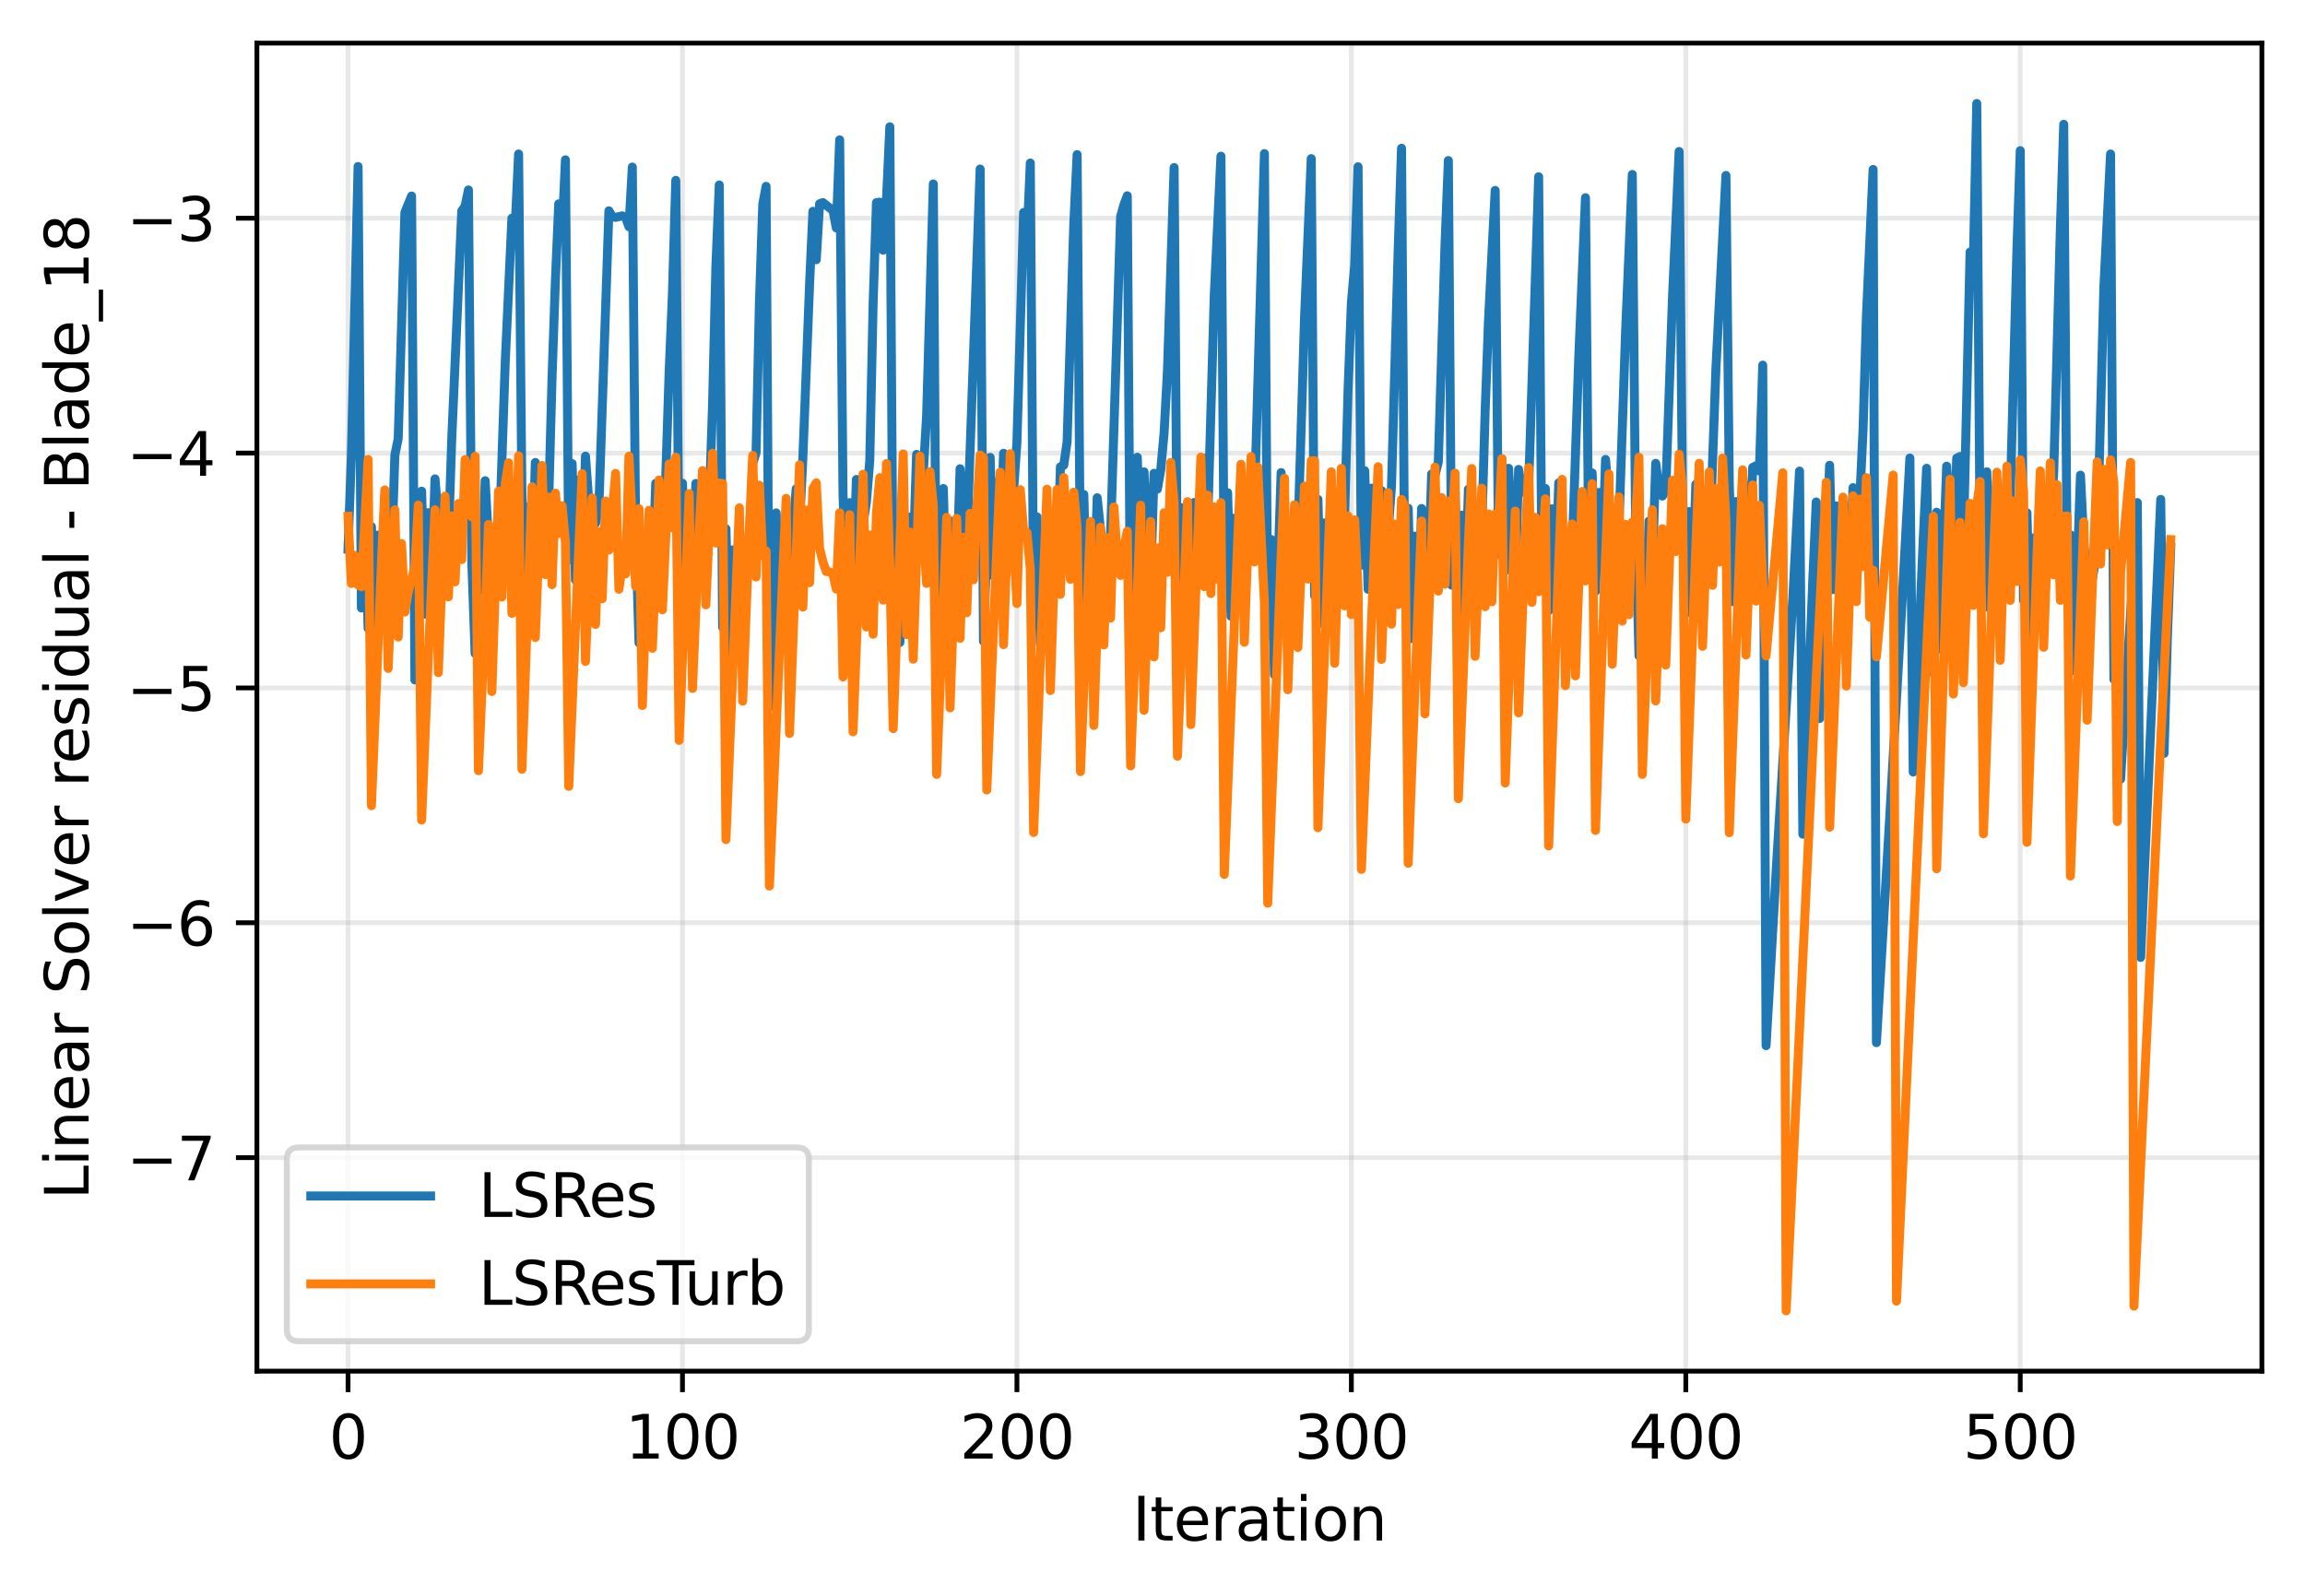 <?xml version="1.0" encoding="utf-8" standalone="no"?>
<!DOCTYPE svg PUBLIC "-//W3C//DTD SVG 1.1//EN"
  "http://www.w3.org/Graphics/SVG/1.1/DTD/svg11.dtd">
<svg xmlns:xlink="http://www.w3.org/1999/xlink" width="384.898pt" height="266.516pt" viewBox="0 0 384.898 266.516" xmlns="http://www.w3.org/2000/svg" version="1.1">
 <defs>
  <style type="text/css">*{stroke-linejoin: round; stroke-linecap: butt}</style>
 </defs>
 <g id="figure_1">
  <g id="patch_1">
   <path d="M 0 266.516 
L 384.898 266.516 
L 384.898 0 
L 0 0 
z
" style="fill: #ffffff"/>
  </g>
  <g id="axes_1">
   <g id="patch_2">
    <path d="M 42.898 228.96 
L 377.698 228.96 
L 377.698 7.2 
L 42.898 7.2 
z
" style="fill: #ffffff"/>
   </g>
   <g id="matplotlib.axis_1">
    <g id="xtick_1">
     <g id="line2d_1">
      <path d="M 58.117 228.96 
L 58.117 7.2 
" clip-path="url(#p372d2dbb9a)" style="fill: none; stroke: #b0b0b0; stroke-opacity: 0.3; stroke-width: 0.8; stroke-linecap: square"/>
     </g>
     <g id="line2d_2">
      <defs>
       <path id="maa5e7fcd6c" d="M 0 0 
L 0 3.5 
" style="stroke: #000000; stroke-width: 0.8"/>
      </defs>
      <g>
       <use xlink:href="#maa5e7fcd6c" x="58.117" y="228.96" style="stroke: #000000; stroke-width: 0.8"/>
      </g>
     </g>
     <g id="text_1">
      <!-- 0 -->
      <g transform="translate(54.935 243.558) scale(0.1 -0.1)">
       <defs>
        <path id="DejaVuSans-30" d="M 2034 4250 
Q 1547 4250 1301 3770 
Q 1056 3291 1056 2328 
Q 1056 1369 1301 889 
Q 1547 409 2034 409 
Q 2525 409 2770 889 
Q 3016 1369 3016 2328 
Q 3016 3291 2770 3770 
Q 2525 4250 2034 4250 
z
M 2034 4750 
Q 2819 4750 3233 4129 
Q 3647 3509 3647 2328 
Q 3647 1150 3233 529 
Q 2819 -91 2034 -91 
Q 1250 -91 836 529 
Q 422 1150 422 2328 
Q 422 3509 836 4129 
Q 1250 4750 2034 4750 
z
" transform="scale(0.016)"/>
       </defs>
       <use xlink:href="#DejaVuSans-30"/>
      </g>
     </g>
    </g>
    <g id="xtick_2">
     <g id="line2d_3">
      <path d="M 113.963 228.96 
L 113.963 7.2 
" clip-path="url(#p372d2dbb9a)" style="fill: none; stroke: #b0b0b0; stroke-opacity: 0.3; stroke-width: 0.8; stroke-linecap: square"/>
     </g>
     <g id="line2d_4">
      <g>
       <use xlink:href="#maa5e7fcd6c" x="113.963" y="228.96" style="stroke: #000000; stroke-width: 0.8"/>
      </g>
     </g>
     <g id="text_2">
      <!-- 100 -->
      <g transform="translate(104.419 243.558) scale(0.1 -0.1)">
       <defs>
        <path id="DejaVuSans-31" d="M 794 531 
L 1825 531 
L 1825 4091 
L 703 3866 
L 703 4441 
L 1819 4666 
L 2450 4666 
L 2450 531 
L 3481 531 
L 3481 0 
L 794 0 
L 794 531 
z
" transform="scale(0.016)"/>
       </defs>
       <use xlink:href="#DejaVuSans-31"/>
       <use xlink:href="#DejaVuSans-30" transform="translate(63.623 0)"/>
       <use xlink:href="#DejaVuSans-30" transform="translate(127.246 0)"/>
      </g>
     </g>
    </g>
    <g id="xtick_3">
     <g id="line2d_5">
      <path d="M 169.81 228.96 
L 169.81 7.2 
" clip-path="url(#p372d2dbb9a)" style="fill: none; stroke: #b0b0b0; stroke-opacity: 0.3; stroke-width: 0.8; stroke-linecap: square"/>
     </g>
     <g id="line2d_6">
      <g>
       <use xlink:href="#maa5e7fcd6c" x="169.81" y="228.96" style="stroke: #000000; stroke-width: 0.8"/>
      </g>
     </g>
     <g id="text_3">
      <!-- 200 -->
      <g transform="translate(160.266 243.558) scale(0.1 -0.1)">
       <defs>
        <path id="DejaVuSans-32" d="M 1228 531 
L 3431 531 
L 3431 0 
L 469 0 
L 469 531 
Q 828 903 1448 1529 
Q 2069 2156 2228 2338 
Q 2531 2678 2651 2914 
Q 2772 3150 2772 3378 
Q 2772 3750 2511 3984 
Q 2250 4219 1831 4219 
Q 1534 4219 1204 4116 
Q 875 4013 500 3803 
L 500 4441 
Q 881 4594 1212 4672 
Q 1544 4750 1819 4750 
Q 2544 4750 2975 4387 
Q 3406 4025 3406 3419 
Q 3406 3131 3298 2873 
Q 3191 2616 2906 2266 
Q 2828 2175 2409 1742 
Q 1991 1309 1228 531 
z
" transform="scale(0.016)"/>
       </defs>
       <use xlink:href="#DejaVuSans-32"/>
       <use xlink:href="#DejaVuSans-30" transform="translate(63.623 0)"/>
       <use xlink:href="#DejaVuSans-30" transform="translate(127.246 0)"/>
      </g>
     </g>
    </g>
    <g id="xtick_4">
     <g id="line2d_7">
      <path d="M 225.656 228.96 
L 225.656 7.2 
" clip-path="url(#p372d2dbb9a)" style="fill: none; stroke: #b0b0b0; stroke-opacity: 0.3; stroke-width: 0.8; stroke-linecap: square"/>
     </g>
     <g id="line2d_8">
      <g>
       <use xlink:href="#maa5e7fcd6c" x="225.656" y="228.96" style="stroke: #000000; stroke-width: 0.8"/>
      </g>
     </g>
     <g id="text_4">
      <!-- 300 -->
      <g transform="translate(216.112 243.558) scale(0.1 -0.1)">
       <defs>
        <path id="DejaVuSans-33" d="M 2597 2516 
Q 3050 2419 3304 2112 
Q 3559 1806 3559 1356 
Q 3559 666 3084 287 
Q 2609 -91 1734 -91 
Q 1441 -91 1130 -33 
Q 819 25 488 141 
L 488 750 
Q 750 597 1062 519 
Q 1375 441 1716 441 
Q 2309 441 2620 675 
Q 2931 909 2931 1356 
Q 2931 1769 2642 2001 
Q 2353 2234 1838 2234 
L 1294 2234 
L 1294 2753 
L 1863 2753 
Q 2328 2753 2575 2939 
Q 2822 3125 2822 3475 
Q 2822 3834 2567 4026 
Q 2313 4219 1838 4219 
Q 1578 4219 1281 4162 
Q 984 4106 628 3988 
L 628 4550 
Q 988 4650 1302 4700 
Q 1616 4750 1894 4750 
Q 2613 4750 3031 4423 
Q 3450 4097 3450 3541 
Q 3450 3153 3228 2886 
Q 3006 2619 2597 2516 
z
" transform="scale(0.016)"/>
       </defs>
       <use xlink:href="#DejaVuSans-33"/>
       <use xlink:href="#DejaVuSans-30" transform="translate(63.623 0)"/>
       <use xlink:href="#DejaVuSans-30" transform="translate(127.246 0)"/>
      </g>
     </g>
    </g>
    <g id="xtick_5">
     <g id="line2d_9">
      <path d="M 281.503 228.96 
L 281.503 7.2 
" clip-path="url(#p372d2dbb9a)" style="fill: none; stroke: #b0b0b0; stroke-opacity: 0.3; stroke-width: 0.8; stroke-linecap: square"/>
     </g>
     <g id="line2d_10">
      <g>
       <use xlink:href="#maa5e7fcd6c" x="281.503" y="228.96" style="stroke: #000000; stroke-width: 0.8"/>
      </g>
     </g>
     <g id="text_5">
      <!-- 400 -->
      <g transform="translate(271.959 243.558) scale(0.1 -0.1)">
       <defs>
        <path id="DejaVuSans-34" d="M 2419 4116 
L 825 1625 
L 2419 1625 
L 2419 4116 
z
M 2253 4666 
L 3047 4666 
L 3047 1625 
L 3713 1625 
L 3713 1100 
L 3047 1100 
L 3047 0 
L 2419 0 
L 2419 1100 
L 313 1100 
L 313 1709 
L 2253 4666 
z
" transform="scale(0.016)"/>
       </defs>
       <use xlink:href="#DejaVuSans-34"/>
       <use xlink:href="#DejaVuSans-30" transform="translate(63.623 0)"/>
       <use xlink:href="#DejaVuSans-30" transform="translate(127.246 0)"/>
      </g>
     </g>
    </g>
    <g id="xtick_6">
     <g id="line2d_11">
      <path d="M 337.349 228.96 
L 337.349 7.2 
" clip-path="url(#p372d2dbb9a)" style="fill: none; stroke: #b0b0b0; stroke-opacity: 0.3; stroke-width: 0.8; stroke-linecap: square"/>
     </g>
     <g id="line2d_12">
      <g>
       <use xlink:href="#maa5e7fcd6c" x="337.349" y="228.96" style="stroke: #000000; stroke-width: 0.8"/>
      </g>
     </g>
     <g id="text_6">
      <!-- 500 -->
      <g transform="translate(327.806 243.558) scale(0.1 -0.1)">
       <defs>
        <path id="DejaVuSans-35" d="M 691 4666 
L 3169 4666 
L 3169 4134 
L 1269 4134 
L 1269 2991 
Q 1406 3038 1543 3061 
Q 1681 3084 1819 3084 
Q 2600 3084 3056 2656 
Q 3513 2228 3513 1497 
Q 3513 744 3044 326 
Q 2575 -91 1722 -91 
Q 1428 -91 1123 -41 
Q 819 9 494 109 
L 494 744 
Q 775 591 1075 516 
Q 1375 441 1709 441 
Q 2250 441 2565 725 
Q 2881 1009 2881 1497 
Q 2881 1984 2565 2268 
Q 2250 2553 1709 2553 
Q 1456 2553 1204 2497 
Q 953 2441 691 2322 
L 691 4666 
z
" transform="scale(0.016)"/>
       </defs>
       <use xlink:href="#DejaVuSans-35"/>
       <use xlink:href="#DejaVuSans-30" transform="translate(63.623 0)"/>
       <use xlink:href="#DejaVuSans-30" transform="translate(127.246 0)"/>
      </g>
     </g>
    </g>
    <g id="text_7">
     <!-- Iteration -->
     <g transform="translate(189.09 257.237) scale(0.1 -0.1)">
      <defs>
       <path id="DejaVuSans-49" d="M 628 4666 
L 1259 4666 
L 1259 0 
L 628 0 
L 628 4666 
z
" transform="scale(0.016)"/>
       <path id="DejaVuSans-74" d="M 1172 4494 
L 1172 3500 
L 2356 3500 
L 2356 3053 
L 1172 3053 
L 1172 1153 
Q 1172 725 1289 603 
Q 1406 481 1766 481 
L 2356 481 
L 2356 0 
L 1766 0 
Q 1100 0 847 248 
Q 594 497 594 1153 
L 594 3053 
L 172 3053 
L 172 3500 
L 594 3500 
L 594 4494 
L 1172 4494 
z
" transform="scale(0.016)"/>
       <path id="DejaVuSans-65" d="M 3597 1894 
L 3597 1613 
L 953 1613 
Q 991 1019 1311 708 
Q 1631 397 2203 397 
Q 2534 397 2845 478 
Q 3156 559 3463 722 
L 3463 178 
Q 3153 47 2828 -22 
Q 2503 -91 2169 -91 
Q 1331 -91 842 396 
Q 353 884 353 1716 
Q 353 2575 817 3079 
Q 1281 3584 2069 3584 
Q 2775 3584 3186 3129 
Q 3597 2675 3597 1894 
z
M 3022 2063 
Q 3016 2534 2758 2815 
Q 2500 3097 2075 3097 
Q 1594 3097 1305 2825 
Q 1016 2553 972 2059 
L 3022 2063 
z
" transform="scale(0.016)"/>
       <path id="DejaVuSans-72" d="M 2631 2963 
Q 2534 3019 2420 3045 
Q 2306 3072 2169 3072 
Q 1681 3072 1420 2755 
Q 1159 2438 1159 1844 
L 1159 0 
L 581 0 
L 581 3500 
L 1159 3500 
L 1159 2956 
Q 1341 3275 1631 3429 
Q 1922 3584 2338 3584 
Q 2397 3584 2469 3576 
Q 2541 3569 2628 3553 
L 2631 2963 
z
" transform="scale(0.016)"/>
       <path id="DejaVuSans-61" d="M 2194 1759 
Q 1497 1759 1228 1600 
Q 959 1441 959 1056 
Q 959 750 1161 570 
Q 1363 391 1709 391 
Q 2188 391 2477 730 
Q 2766 1069 2766 1631 
L 2766 1759 
L 2194 1759 
z
M 3341 1997 
L 3341 0 
L 2766 0 
L 2766 531 
Q 2569 213 2275 61 
Q 1981 -91 1556 -91 
Q 1019 -91 701 211 
Q 384 513 384 1019 
Q 384 1609 779 1909 
Q 1175 2209 1959 2209 
L 2766 2209 
L 2766 2266 
Q 2766 2663 2505 2880 
Q 2244 3097 1772 3097 
Q 1472 3097 1187 3025 
Q 903 2953 641 2809 
L 641 3341 
Q 956 3463 1253 3523 
Q 1550 3584 1831 3584 
Q 2591 3584 2966 3190 
Q 3341 2797 3341 1997 
z
" transform="scale(0.016)"/>
       <path id="DejaVuSans-69" d="M 603 3500 
L 1178 3500 
L 1178 0 
L 603 0 
L 603 3500 
z
M 603 4863 
L 1178 4863 
L 1178 4134 
L 603 4134 
L 603 4863 
z
" transform="scale(0.016)"/>
       <path id="DejaVuSans-6f" d="M 1959 3097 
Q 1497 3097 1228 2736 
Q 959 2375 959 1747 
Q 959 1119 1226 758 
Q 1494 397 1959 397 
Q 2419 397 2687 759 
Q 2956 1122 2956 1747 
Q 2956 2369 2687 2733 
Q 2419 3097 1959 3097 
z
M 1959 3584 
Q 2709 3584 3137 3096 
Q 3566 2609 3566 1747 
Q 3566 888 3137 398 
Q 2709 -91 1959 -91 
Q 1206 -91 779 398 
Q 353 888 353 1747 
Q 353 2609 779 3096 
Q 1206 3584 1959 3584 
z
" transform="scale(0.016)"/>
       <path id="DejaVuSans-6e" d="M 3513 2113 
L 3513 0 
L 2938 0 
L 2938 2094 
Q 2938 2591 2744 2837 
Q 2550 3084 2163 3084 
Q 1697 3084 1428 2787 
Q 1159 2491 1159 1978 
L 1159 0 
L 581 0 
L 581 3500 
L 1159 3500 
L 1159 2956 
Q 1366 3272 1645 3428 
Q 1925 3584 2291 3584 
Q 2894 3584 3203 3211 
Q 3513 2838 3513 2113 
z
" transform="scale(0.016)"/>
      </defs>
      <use xlink:href="#DejaVuSans-49"/>
      <use xlink:href="#DejaVuSans-74" transform="translate(29.492 0)"/>
      <use xlink:href="#DejaVuSans-65" transform="translate(68.701 0)"/>
      <use xlink:href="#DejaVuSans-72" transform="translate(130.225 0)"/>
      <use xlink:href="#DejaVuSans-61" transform="translate(171.338 0)"/>
      <use xlink:href="#DejaVuSans-74" transform="translate(232.617 0)"/>
      <use xlink:href="#DejaVuSans-69" transform="translate(271.826 0)"/>
      <use xlink:href="#DejaVuSans-6f" transform="translate(299.609 0)"/>
      <use xlink:href="#DejaVuSans-6e" transform="translate(360.791 0)"/>
     </g>
    </g>
   </g>
   <g id="matplotlib.axis_2">
    <g id="ytick_1">
     <g id="line2d_13">
      <path d="M 42.898 193.304 
L 377.698 193.304 
" clip-path="url(#p372d2dbb9a)" style="fill: none; stroke: #b0b0b0; stroke-opacity: 0.3; stroke-width: 0.8; stroke-linecap: square"/>
     </g>
     <g id="line2d_14">
      <defs>
       <path id="m0401131746" d="M 0 0 
L -3.5 0 
" style="stroke: #000000; stroke-width: 0.8"/>
      </defs>
      <g>
       <use xlink:href="#m0401131746" x="42.898" y="193.304" style="stroke: #000000; stroke-width: 0.8"/>
      </g>
     </g>
     <g id="text_8">
      <!-- −7 -->
      <g transform="translate(21.156 197.103) scale(0.1 -0.1)">
       <defs>
        <path id="DejaVuSans-2212" d="M 678 2272 
L 4684 2272 
L 4684 1741 
L 678 1741 
L 678 2272 
z
" transform="scale(0.016)"/>
        <path id="DejaVuSans-37" d="M 525 4666 
L 3525 4666 
L 3525 4397 
L 1831 0 
L 1172 0 
L 2766 4134 
L 525 4134 
L 525 4666 
z
" transform="scale(0.016)"/>
       </defs>
       <use xlink:href="#DejaVuSans-2212"/>
       <use xlink:href="#DejaVuSans-37" transform="translate(83.789 0)"/>
      </g>
     </g>
    </g>
    <g id="ytick_2">
     <g id="line2d_15">
      <path d="M 42.898 154.086 
L 377.698 154.086 
" clip-path="url(#p372d2dbb9a)" style="fill: none; stroke: #b0b0b0; stroke-opacity: 0.3; stroke-width: 0.8; stroke-linecap: square"/>
     </g>
     <g id="line2d_16">
      <g>
       <use xlink:href="#m0401131746" x="42.898" y="154.086" style="stroke: #000000; stroke-width: 0.8"/>
      </g>
     </g>
     <g id="text_9">
      <!-- −6 -->
      <g transform="translate(21.156 157.886) scale(0.1 -0.1)">
       <defs>
        <path id="DejaVuSans-36" d="M 2113 2584 
Q 1688 2584 1439 2293 
Q 1191 2003 1191 1497 
Q 1191 994 1439 701 
Q 1688 409 2113 409 
Q 2538 409 2786 701 
Q 3034 994 3034 1497 
Q 3034 2003 2786 2293 
Q 2538 2584 2113 2584 
z
M 3366 4563 
L 3366 3988 
Q 3128 4100 2886 4159 
Q 2644 4219 2406 4219 
Q 1781 4219 1451 3797 
Q 1122 3375 1075 2522 
Q 1259 2794 1537 2939 
Q 1816 3084 2150 3084 
Q 2853 3084 3261 2657 
Q 3669 2231 3669 1497 
Q 3669 778 3244 343 
Q 2819 -91 2113 -91 
Q 1303 -91 875 529 
Q 447 1150 447 2328 
Q 447 3434 972 4092 
Q 1497 4750 2381 4750 
Q 2619 4750 2861 4703 
Q 3103 4656 3366 4563 
z
" transform="scale(0.016)"/>
       </defs>
       <use xlink:href="#DejaVuSans-2212"/>
       <use xlink:href="#DejaVuSans-36" transform="translate(83.789 0)"/>
      </g>
     </g>
    </g>
    <g id="ytick_3">
     <g id="line2d_17">
      <path d="M 42.898 114.869 
L 377.698 114.869 
" clip-path="url(#p372d2dbb9a)" style="fill: none; stroke: #b0b0b0; stroke-opacity: 0.3; stroke-width: 0.8; stroke-linecap: square"/>
     </g>
     <g id="line2d_18">
      <g>
       <use xlink:href="#m0401131746" x="42.898" y="114.869" style="stroke: #000000; stroke-width: 0.8"/>
      </g>
     </g>
     <g id="text_10">
      <!-- −5 -->
      <g transform="translate(21.156 118.668) scale(0.1 -0.1)">
       <use xlink:href="#DejaVuSans-2212"/>
       <use xlink:href="#DejaVuSans-35" transform="translate(83.789 0)"/>
      </g>
     </g>
    </g>
    <g id="ytick_4">
     <g id="line2d_19">
      <path d="M 42.898 75.652 
L 377.698 75.652 
" clip-path="url(#p372d2dbb9a)" style="fill: none; stroke: #b0b0b0; stroke-opacity: 0.3; stroke-width: 0.8; stroke-linecap: square"/>
     </g>
     <g id="line2d_20">
      <g>
       <use xlink:href="#m0401131746" x="42.898" y="75.652" style="stroke: #000000; stroke-width: 0.8"/>
      </g>
     </g>
     <g id="text_11">
      <!-- −4 -->
      <g transform="translate(21.156 79.451) scale(0.1 -0.1)">
       <use xlink:href="#DejaVuSans-2212"/>
       <use xlink:href="#DejaVuSans-34" transform="translate(83.789 0)"/>
      </g>
     </g>
    </g>
    <g id="ytick_5">
     <g id="line2d_21">
      <path d="M 42.898 36.435 
L 377.698 36.435 
" clip-path="url(#p372d2dbb9a)" style="fill: none; stroke: #b0b0b0; stroke-opacity: 0.3; stroke-width: 0.8; stroke-linecap: square"/>
     </g>
     <g id="line2d_22">
      <g>
       <use xlink:href="#m0401131746" x="42.898" y="36.435" style="stroke: #000000; stroke-width: 0.8"/>
      </g>
     </g>
     <g id="text_12">
      <!-- −3 -->
      <g transform="translate(21.156 40.234) scale(0.1 -0.1)">
       <use xlink:href="#DejaVuSans-2212"/>
       <use xlink:href="#DejaVuSans-33" transform="translate(83.789 0)"/>
      </g>
     </g>
    </g>
    <g id="text_13">
     <!-- Linear Solver residual - Blade_18 -->
     <g transform="translate(14.798 200.3) rotate(-90) scale(0.1 -0.1)">
      <defs>
       <path id="DejaVuSans-4c" d="M 628 4666 
L 1259 4666 
L 1259 531 
L 3531 531 
L 3531 0 
L 628 0 
L 628 4666 
z
" transform="scale(0.016)"/>
       <path id="DejaVuSans-20" transform="scale(0.016)"/>
       <path id="DejaVuSans-53" d="M 3425 4513 
L 3425 3897 
Q 3066 4069 2747 4153 
Q 2428 4238 2131 4238 
Q 1616 4238 1336 4038 
Q 1056 3838 1056 3469 
Q 1056 3159 1242 3001 
Q 1428 2844 1947 2747 
L 2328 2669 
Q 3034 2534 3370 2195 
Q 3706 1856 3706 1288 
Q 3706 609 3251 259 
Q 2797 -91 1919 -91 
Q 1588 -91 1214 -16 
Q 841 59 441 206 
L 441 856 
Q 825 641 1194 531 
Q 1563 422 1919 422 
Q 2459 422 2753 634 
Q 3047 847 3047 1241 
Q 3047 1584 2836 1778 
Q 2625 1972 2144 2069 
L 1759 2144 
Q 1053 2284 737 2584 
Q 422 2884 422 3419 
Q 422 4038 858 4394 
Q 1294 4750 2059 4750 
Q 2388 4750 2728 4690 
Q 3069 4631 3425 4513 
z
" transform="scale(0.016)"/>
       <path id="DejaVuSans-6c" d="M 603 4863 
L 1178 4863 
L 1178 0 
L 603 0 
L 603 4863 
z
" transform="scale(0.016)"/>
       <path id="DejaVuSans-76" d="M 191 3500 
L 800 3500 
L 1894 563 
L 2988 3500 
L 3597 3500 
L 2284 0 
L 1503 0 
L 191 3500 
z
" transform="scale(0.016)"/>
       <path id="DejaVuSans-73" d="M 2834 3397 
L 2834 2853 
Q 2591 2978 2328 3040 
Q 2066 3103 1784 3103 
Q 1356 3103 1142 2972 
Q 928 2841 928 2578 
Q 928 2378 1081 2264 
Q 1234 2150 1697 2047 
L 1894 2003 
Q 2506 1872 2764 1633 
Q 3022 1394 3022 966 
Q 3022 478 2636 193 
Q 2250 -91 1575 -91 
Q 1294 -91 989 -36 
Q 684 19 347 128 
L 347 722 
Q 666 556 975 473 
Q 1284 391 1588 391 
Q 1994 391 2212 530 
Q 2431 669 2431 922 
Q 2431 1156 2273 1281 
Q 2116 1406 1581 1522 
L 1381 1569 
Q 847 1681 609 1914 
Q 372 2147 372 2553 
Q 372 3047 722 3315 
Q 1072 3584 1716 3584 
Q 2034 3584 2315 3537 
Q 2597 3491 2834 3397 
z
" transform="scale(0.016)"/>
       <path id="DejaVuSans-64" d="M 2906 2969 
L 2906 4863 
L 3481 4863 
L 3481 0 
L 2906 0 
L 2906 525 
Q 2725 213 2448 61 
Q 2172 -91 1784 -91 
Q 1150 -91 751 415 
Q 353 922 353 1747 
Q 353 2572 751 3078 
Q 1150 3584 1784 3584 
Q 2172 3584 2448 3432 
Q 2725 3281 2906 2969 
z
M 947 1747 
Q 947 1113 1208 752 
Q 1469 391 1925 391 
Q 2381 391 2643 752 
Q 2906 1113 2906 1747 
Q 2906 2381 2643 2742 
Q 2381 3103 1925 3103 
Q 1469 3103 1208 2742 
Q 947 2381 947 1747 
z
" transform="scale(0.016)"/>
       <path id="DejaVuSans-75" d="M 544 1381 
L 544 3500 
L 1119 3500 
L 1119 1403 
Q 1119 906 1312 657 
Q 1506 409 1894 409 
Q 2359 409 2629 706 
Q 2900 1003 2900 1516 
L 2900 3500 
L 3475 3500 
L 3475 0 
L 2900 0 
L 2900 538 
Q 2691 219 2414 64 
Q 2138 -91 1772 -91 
Q 1169 -91 856 284 
Q 544 659 544 1381 
z
M 1991 3584 
L 1991 3584 
z
" transform="scale(0.016)"/>
       <path id="DejaVuSans-2d" d="M 313 2009 
L 1997 2009 
L 1997 1497 
L 313 1497 
L 313 2009 
z
" transform="scale(0.016)"/>
       <path id="DejaVuSans-42" d="M 1259 2228 
L 1259 519 
L 2272 519 
Q 2781 519 3026 730 
Q 3272 941 3272 1375 
Q 3272 1813 3026 2020 
Q 2781 2228 2272 2228 
L 1259 2228 
z
M 1259 4147 
L 1259 2741 
L 2194 2741 
Q 2656 2741 2882 2914 
Q 3109 3088 3109 3444 
Q 3109 3797 2882 3972 
Q 2656 4147 2194 4147 
L 1259 4147 
z
M 628 4666 
L 2241 4666 
Q 2963 4666 3353 4366 
Q 3744 4066 3744 3513 
Q 3744 3084 3544 2831 
Q 3344 2578 2956 2516 
Q 3422 2416 3680 2098 
Q 3938 1781 3938 1306 
Q 3938 681 3513 340 
Q 3088 0 2303 0 
L 628 0 
L 628 4666 
z
" transform="scale(0.016)"/>
       <path id="DejaVuSans-5f" d="M 3263 -1063 
L 3263 -1509 
L -63 -1509 
L -63 -1063 
L 3263 -1063 
z
" transform="scale(0.016)"/>
       <path id="DejaVuSans-38" d="M 2034 2216 
Q 1584 2216 1326 1975 
Q 1069 1734 1069 1313 
Q 1069 891 1326 650 
Q 1584 409 2034 409 
Q 2484 409 2743 651 
Q 3003 894 3003 1313 
Q 3003 1734 2745 1975 
Q 2488 2216 2034 2216 
z
M 1403 2484 
Q 997 2584 770 2862 
Q 544 3141 544 3541 
Q 544 4100 942 4425 
Q 1341 4750 2034 4750 
Q 2731 4750 3128 4425 
Q 3525 4100 3525 3541 
Q 3525 3141 3298 2862 
Q 3072 2584 2669 2484 
Q 3125 2378 3379 2068 
Q 3634 1759 3634 1313 
Q 3634 634 3220 271 
Q 2806 -91 2034 -91 
Q 1263 -91 848 271 
Q 434 634 434 1313 
Q 434 1759 690 2068 
Q 947 2378 1403 2484 
z
M 1172 3481 
Q 1172 3119 1398 2916 
Q 1625 2713 2034 2713 
Q 2441 2713 2670 2916 
Q 2900 3119 2900 3481 
Q 2900 3844 2670 4047 
Q 2441 4250 2034 4250 
Q 1625 4250 1398 4047 
Q 1172 3844 1172 3481 
z
" transform="scale(0.016)"/>
      </defs>
      <use xlink:href="#DejaVuSans-4c"/>
      <use xlink:href="#DejaVuSans-69" transform="translate(55.713 0)"/>
      <use xlink:href="#DejaVuSans-6e" transform="translate(83.496 0)"/>
      <use xlink:href="#DejaVuSans-65" transform="translate(146.875 0)"/>
      <use xlink:href="#DejaVuSans-61" transform="translate(208.398 0)"/>
      <use xlink:href="#DejaVuSans-72" transform="translate(269.678 0)"/>
      <use xlink:href="#DejaVuSans-20" transform="translate(310.791 0)"/>
      <use xlink:href="#DejaVuSans-53" transform="translate(342.578 0)"/>
      <use xlink:href="#DejaVuSans-6f" transform="translate(406.055 0)"/>
      <use xlink:href="#DejaVuSans-6c" transform="translate(467.236 0)"/>
      <use xlink:href="#DejaVuSans-76" transform="translate(495.02 0)"/>
      <use xlink:href="#DejaVuSans-65" transform="translate(554.199 0)"/>
      <use xlink:href="#DejaVuSans-72" transform="translate(615.723 0)"/>
      <use xlink:href="#DejaVuSans-20" transform="translate(656.836 0)"/>
      <use xlink:href="#DejaVuSans-72" transform="translate(688.623 0)"/>
      <use xlink:href="#DejaVuSans-65" transform="translate(727.486 0)"/>
      <use xlink:href="#DejaVuSans-73" transform="translate(789.01 0)"/>
      <use xlink:href="#DejaVuSans-69" transform="translate(841.109 0)"/>
      <use xlink:href="#DejaVuSans-64" transform="translate(868.893 0)"/>
      <use xlink:href="#DejaVuSans-75" transform="translate(932.369 0)"/>
      <use xlink:href="#DejaVuSans-61" transform="translate(995.748 0)"/>
      <use xlink:href="#DejaVuSans-6c" transform="translate(1057.027 0)"/>
      <use xlink:href="#DejaVuSans-20" transform="translate(1084.811 0)"/>
      <use xlink:href="#DejaVuSans-2d" transform="translate(1116.598 0)"/>
      <use xlink:href="#DejaVuSans-20" transform="translate(1152.682 0)"/>
      <use xlink:href="#DejaVuSans-42" transform="translate(1184.469 0)"/>
      <use xlink:href="#DejaVuSans-6c" transform="translate(1253.072 0)"/>
      <use xlink:href="#DejaVuSans-61" transform="translate(1280.855 0)"/>
      <use xlink:href="#DejaVuSans-64" transform="translate(1342.135 0)"/>
      <use xlink:href="#DejaVuSans-65" transform="translate(1405.611 0)"/>
      <use xlink:href="#DejaVuSans-5f" transform="translate(1467.135 0)"/>
      <use xlink:href="#DejaVuSans-31" transform="translate(1517.135 0)"/>
      <use xlink:href="#DejaVuSans-38" transform="translate(1580.758 0)"/>
     </g>
    </g>
   </g>
   <g id="line2d_23">
    <path d="M 58.117 91.706 
L 58.675 75.963 
L 59.792 27.799 
L 60.35 101.528 
L 60.909 83.822 
L 61.467 104.911 
L 62.026 87.94 
L 62.584 104.314 
L 63.143 89.342 
L 63.701 99.947 
L 64.26 83.089 
L 64.818 88.942 
L 65.377 93.307 
L 65.935 75.996 
L 66.494 73.233 
L 67.611 35.477 
L 68.727 32.735 
L 69.286 113.552 
L 70.403 82.016 
L 70.961 102.559 
L 71.52 85.607 
L 72.078 97.382 
L 72.637 79.968 
L 73.195 86.508 
L 73.754 90.018 
L 74.312 91.535 
L 74.871 90.493 
L 75.429 73.429 
L 77.104 35.235 
L 77.663 34.427 
L 78.221 31.717 
L 78.78 93.731 
L 79.338 109.121 
L 79.897 87.733 
L 80.455 98.461 
L 81.014 80.273 
L 81.572 90.398 
L 82.131 94.144 
L 83.248 93.437 
L 84.364 60.504 
L 85.481 36.43 
L 86.04 37.584 
L 86.598 25.717 
L 87.157 83.301 
L 87.715 102.332 
L 88.274 84.598 
L 88.832 95.475 
L 89.391 77.223 
L 89.949 81.303 
L 90.508 84.463 
L 91.066 85.598 
L 91.625 83.678 
L 92.183 63.049 
L 92.741 46.854 
L 93.3 34.043 
L 93.858 38.875 
L 94.417 26.689 
L 94.975 93.509 
L 95.534 77.407 
L 96.092 96.852 
L 96.651 80.151 
L 97.209 92.116 
L 97.768 76.168 
L 98.326 83.878 
L 98.885 86.828 
L 99.443 87.369 
L 100.002 84.633 
L 101.677 35.202 
L 102.235 36.164 
L 102.794 36.296 
L 103.911 36.042 
L 104.469 36.312 
L 105.028 37.862 
L 105.586 27.9 
L 106.145 88.911 
L 106.703 107.344 
L 107.262 90.042 
L 107.82 102.636 
L 108.379 86.035 
L 108.937 96.567 
L 109.495 80.705 
L 110.054 84.314 
L 110.612 83.208 
L 111.171 79.601 
L 111.729 62.266 
L 112.288 48.976 
L 112.846 30.113 
L 113.405 97.578 
L 113.963 80.693 
L 114.522 99.308 
L 115.08 83.047 
L 115.639 96.399 
L 116.197 80.726 
L 116.755 89.379 
L 117.314 88.35 
L 117.872 85.281 
L 118.431 84.169 
L 118.989 67.46 
L 119.548 44.269 
L 120.106 30.888 
L 120.665 104.733 
L 121.223 88.309 
L 121.782 109.55 
L 122.34 91.823 
L 122.899 106.088 
L 123.457 88.105 
L 124.016 95.21 
L 125.132 92.353 
L 125.691 77.362 
L 126.249 75.617 
L 126.808 50.644 
L 127.366 34.142 
L 127.925 31.116 
L 128.483 118.078 
L 129.6 85.64 
L 130.159 107.34 
L 130.717 90.451 
L 131.276 105.202 
L 131.834 87.68 
L 132.393 88.579 
L 132.951 81.619 
L 133.509 87.806 
L 134.068 76.402 
L 135.185 47.474 
L 135.743 35.287 
L 136.302 43.364 
L 136.86 34.025 
L 137.419 33.828 
L 139.094 35.159 
L 139.653 38.062 
L 140.211 23.353 
L 140.769 82.373 
L 141.328 101.732 
L 141.886 83.929 
L 142.445 96.863 
L 143.003 80.06 
L 143.562 87.75 
L 144.12 87.545 
L 144.679 83.778 
L 145.237 76.944 
L 145.796 50.778 
L 146.354 33.829 
L 146.913 33.756 
L 147.471 41.782 
L 148.03 33.355 
L 148.588 21.171 
L 149.146 103.878 
L 149.705 87.2 
L 150.263 107.278 
L 150.822 90.123 
L 151.38 103.487 
L 151.939 86.341 
L 152.497 92.821 
L 153.056 75.876 
L 153.614 88.418 
L 154.731 69.403 
L 155.848 30.714 
L 156.407 112.726 
L 157.523 81.576 
L 158.082 102.645 
L 158.64 86.986 
L 159.199 94.452 
L 159.757 96.001 
L 160.316 78.27 
L 160.874 90.081 
L 161.433 90.754 
L 163.667 28.227 
L 164.225 107.1 
L 165.342 76.369 
L 165.9 96.166 
L 166.459 80.488 
L 167.017 92.611 
L 167.576 75.694 
L 168.134 82.515 
L 168.693 85.149 
L 169.251 81.848 
L 169.81 73.872 
L 170.927 35.482 
L 171.485 40.205 
L 172.044 27.221 
L 172.602 102.081 
L 173.16 86.306 
L 173.719 107.627 
L 174.277 90.584 
L 174.836 103.64 
L 175.394 86.151 
L 175.953 92.545 
L 176.511 96.147 
L 177.07 77.961 
L 177.628 77.688 
L 178.187 73.806 
L 179.304 37.4 
L 179.862 25.816 
L 180.421 97.858 
L 180.979 82.562 
L 181.537 103.326 
L 182.096 87.592 
L 182.654 100.417 
L 183.213 83.11 
L 183.771 88.525 
L 184.33 91.809 
L 184.888 91.83 
L 185.447 89.3 
L 187.122 36.177 
L 187.681 34.165 
L 188.239 32.693 
L 188.798 108.052 
L 189.914 76.351 
L 190.473 95.365 
L 191.031 78.79 
L 191.59 89.933 
L 192.148 96.759 
L 192.707 79.027 
L 193.265 81.668 
L 193.824 78.45 
L 194.382 72.329 
L 194.941 62.011 
L 196.058 27.979 
L 196.616 100.077 
L 197.175 84.757 
L 197.733 105.594 
L 198.291 89.098 
L 198.85 101.025 
L 199.408 83.903 
L 199.967 90.558 
L 200.525 94.663 
L 201.084 76.53 
L 201.642 88.18 
L 202.759 49.327 
L 203.876 26.084 
L 204.435 97.491 
L 204.993 82.273 
L 205.551 102.906 
L 206.11 86.533 
L 206.668 99.05 
L 207.227 81.404 
L 207.785 88.188 
L 208.344 92.51 
L 208.902 91.33 
L 209.461 84.334 
L 211.136 25.644 
L 211.695 106.199 
L 212.253 90.081 
L 212.812 112.681 
L 213.928 78.917 
L 214.487 90.737 
L 215.045 95.609 
L 215.604 95.294 
L 216.721 89.506 
L 217.838 53.049 
L 218.955 26.488 
L 219.513 99.483 
L 220.072 83.381 
L 220.63 104.065 
L 221.189 87.32 
L 221.747 99.656 
L 222.305 81.829 
L 222.864 89.166 
L 223.422 92.908 
L 223.981 92.864 
L 224.539 85.74 
L 225.098 65.305 
L 225.656 50.616 
L 226.215 44.236 
L 226.773 27.846 
L 227.332 94.379 
L 227.89 78.604 
L 228.449 98.397 
L 229.007 81.519 
L 229.565 93.532 
L 230.124 100.438 
L 230.682 81.914 
L 231.241 86.629 
L 231.799 88.901 
L 232.358 81.118 
L 233.475 41.673 
L 234.033 24.753 
L 234.592 100.931 
L 235.15 84.875 
L 235.709 106.629 
L 236.267 89.521 
L 236.826 103.406 
L 237.384 84.911 
L 238.501 97.105 
L 239.059 79.149 
L 239.618 79.381 
L 240.176 77.141 
L 241.293 40.908 
L 241.852 26.811 
L 242.41 97.704 
L 242.969 81.791 
L 243.527 103.016 
L 244.086 86.028 
L 244.644 99.698 
L 245.203 81.689 
L 245.761 88.873 
L 246.319 92.8 
L 246.878 92.825 
L 247.436 88.232 
L 247.995 68.719 
L 248.553 53.546 
L 249.67 31.8 
L 250.229 92.523 
L 250.787 76.607 
L 251.346 95.289 
L 251.904 78.198 
L 252.463 89.75 
L 253.021 96.784 
L 253.58 78.39 
L 254.138 81.978 
L 254.696 82.351 
L 255.255 81.328 
L 256.93 29.516 
L 257.489 97.545 
L 258.047 81.569 
L 258.606 101.982 
L 259.164 84.967 
L 259.723 98.122 
L 260.281 80.631 
L 260.84 87.95 
L 261.398 91.443 
L 261.956 92.769 
L 262.515 92.415 
L 263.632 59.579 
L 264.749 33.01 
L 265.307 94.515 
L 265.866 78.963 
L 266.424 98.717 
L 266.983 82.235 
L 267.541 94.402 
L 268.1 76.715 
L 268.658 83.512 
L 269.217 87.043 
L 269.775 88.562 
L 270.333 87.944 
L 271.45 55.314 
L 272.567 29.131 
L 273.126 88.197 
L 273.684 109.506 
L 274.243 92.075 
L 274.801 105.149 
L 275.36 87.006 
L 275.918 95.091 
L 276.477 77.37 
L 277.035 81.599 
L 277.594 82.83 
L 278.152 81.91 
L 279.269 49.92 
L 280.386 25.293 
L 280.944 82.142 
L 281.503 102.444 
L 282.061 85.426 
L 282.62 98.212 
L 283.178 80.873 
L 283.737 88.764 
L 284.295 92.009 
L 284.854 92.823 
L 285.412 92.563 
L 286.529 61.593 
L 288.204 29.294 
L 288.763 80.86 
L 289.321 100.47 
L 289.88 83.753 
L 290.438 95.954 
L 290.997 79.483 
L 291.555 88.27 
L 292.114 94.175 
L 292.672 78.063 
L 293.231 77.771 
L 293.789 78.648 
L 294.347 60.974 
L 294.906 174.605 
L 296.581 145.641 
L 299.374 99.911 
L 300.491 78.661 
L 301.049 139.299 
L 302.724 96.421 
L 303.283 83.821 
L 303.841 119.986 
L 305.517 77.691 
L 306.075 98.458 
L 306.634 84.475 
L 307.192 99.24 
L 307.751 83.941 
L 308.309 90.231 
L 308.868 94.262 
L 309.426 81.431 
L 310.543 83.631 
L 311.101 71.677 
L 311.66 52.85 
L 312.777 28.292 
L 313.335 174.103 
L 315.569 136.2 
L 317.803 97.094 
L 318.92 76.484 
L 319.478 128.916 
L 321.154 89.966 
L 321.712 78.195 
L 322.271 112.144 
L 323.388 85.524 
L 323.946 108.371 
L 325.063 77.842 
L 325.622 88.157 
L 326.18 93.883 
L 326.738 76.501 
L 327.297 76.229 
L 327.855 90.488 
L 328.972 42.091 
L 329.531 43.103 
L 330.089 17.28 
L 330.648 90.833 
L 331.206 86.062 
L 331.765 78.781 
L 332.323 101.694 
L 333.44 80.098 
L 333.999 85.626 
L 334.557 88.071 
L 335.115 87.037 
L 335.674 83.296 
L 336.791 41.802 
L 337.349 25.159 
L 337.908 100.259 
L 338.466 85.623 
L 339.025 106.786 
L 339.583 89.815 
L 340.142 102.374 
L 340.7 85.333 
L 341.259 90.082 
L 341.817 90.554 
L 342.376 86.799 
L 342.934 78.996 
L 344.051 38.098 
L 344.609 20.761 
L 345.168 93.356 
L 345.726 89.308 
L 346.285 111.991 
L 347.402 79.343 
L 347.96 90.521 
L 348.519 96.879 
L 349.077 98.396 
L 349.636 95.234 
L 350.194 90.829 
L 351.311 47.978 
L 352.428 25.714 
L 352.986 113.437 
L 353.545 106.748 
L 354.103 130.104 
L 356.896 83.92 
L 357.454 159.863 
L 360.805 83.395 
L 361.363 125.8 
L 361.922 106.39 
L 362.48 91.395 
L 362.48 91.395 
" clip-path="url(#p372d2dbb9a)" style="fill: none; stroke: #1f77b4; stroke-width: 1.5; stroke-linecap: square"/>
   </g>
   <g id="line2d_24">
    <path d="M 58.117 86.217 
L 58.675 97.43 
L 59.234 92.735 
L 59.792 97.686 
L 60.35 97.978 
L 61.467 76.724 
L 62.026 134.537 
L 63.701 93.893 
L 64.26 81.813 
L 64.818 111.61 
L 65.935 85.142 
L 66.494 106.371 
L 67.052 90.775 
L 67.611 102.196 
L 68.169 98.819 
L 69.286 94.537 
L 69.844 84.34 
L 70.403 136.941 
L 71.52 109.731 
L 72.637 85.13 
L 73.195 112.317 
L 74.312 82.852 
L 74.871 99.669 
L 75.429 86.15 
L 75.988 97.161 
L 76.546 84.079 
L 77.104 93.428 
L 77.663 76.74 
L 78.221 78.415 
L 78.78 86.291 
L 79.338 76.195 
L 79.897 128.689 
L 81.014 102.746 
L 81.572 87.58 
L 82.131 115.467 
L 83.248 82.01 
L 83.806 99.692 
L 84.364 80.793 
L 84.923 77.276 
L 85.481 102.41 
L 86.04 96.822 
L 86.598 76.131 
L 87.157 128.45 
L 88.832 81.292 
L 89.391 106.445 
L 90.508 77.728 
L 91.066 95.945 
L 91.625 83.007 
L 92.183 97.629 
L 92.741 82.35 
L 93.3 89.102 
L 93.858 84.432 
L 94.417 90.509 
L 94.975 131.305 
L 96.651 91.467 
L 97.209 79.098 
L 97.768 110.438 
L 98.885 83.152 
L 99.443 104.264 
L 100.002 88.737 
L 100.56 99.981 
L 101.118 83.666 
L 101.677 91.854 
L 102.794 79.051 
L 103.352 98.401 
L 103.911 94.385 
L 104.469 95.826 
L 105.028 76.175 
L 106.145 97.933 
L 106.703 84.943 
L 107.262 117.805 
L 108.379 85.205 
L 108.937 108.25 
L 110.054 80.142 
L 110.612 101.826 
L 111.729 77.488 
L 112.288 88.161 
L 112.846 76.344 
L 113.405 123.626 
L 115.08 82.408 
L 115.639 114.952 
L 116.755 88.407 
L 117.314 78.573 
L 117.872 100.998 
L 118.989 75.68 
L 119.548 90.67 
L 120.106 80.665 
L 120.665 80.741 
L 121.223 140.187 
L 123.457 84.794 
L 124.016 117.075 
L 125.132 88.243 
L 125.691 76.048 
L 126.249 96.343 
L 126.808 81.015 
L 127.366 92.819 
L 127.925 92.002 
L 128.483 147.948 
L 130.717 95.579 
L 131.276 83.219 
L 131.834 122.477 
L 133.509 77.626 
L 134.068 101.369 
L 134.626 85.164 
L 135.185 97.298 
L 135.743 81.6 
L 136.302 80.633 
L 136.86 91.573 
L 137.419 93.798 
L 137.977 95.433 
L 138.536 95.492 
L 139.094 95.896 
L 139.653 98.359 
L 140.211 85.637 
L 140.769 113.034 
L 141.886 85.95 
L 142.445 122.203 
L 144.12 79.187 
L 144.679 104.691 
L 145.237 89.313 
L 145.796 105.899 
L 146.354 85.67 
L 146.913 79.768 
L 147.471 100.206 
L 148.03 77.404 
L 148.588 94.426 
L 149.146 121.66 
L 150.822 75.801 
L 151.38 105.965 
L 151.939 88.845 
L 152.497 110.072 
L 153.614 76.168 
L 154.173 88.822 
L 154.731 97.414 
L 155.29 78.741 
L 155.848 84.457 
L 156.407 129.308 
L 158.082 86.403 
L 158.64 118.197 
L 159.757 86.553 
L 160.316 106.587 
L 160.874 89.737 
L 161.433 102.321 
L 161.991 85.719 
L 162.55 96.81 
L 163.108 84.903 
L 163.667 75.985 
L 164.225 76.466 
L 164.784 131.909 
L 166.459 91.343 
L 167.017 78.846 
L 167.576 107.635 
L 168.693 75.768 
L 169.251 90.568 
L 169.81 100.778 
L 170.368 81.773 
L 170.927 88.632 
L 171.485 88.951 
L 172.044 95.053 
L 172.602 139.013 
L 174.836 81.69 
L 175.394 115.305 
L 176.511 81.753 
L 177.07 99.245 
L 177.628 79.74 
L 178.187 89.221 
L 178.745 96.738 
L 179.304 82.183 
L 179.862 88.118 
L 180.421 128.843 
L 182.096 87.076 
L 182.654 121.14 
L 183.771 88.042 
L 184.33 107.69 
L 184.888 89.791 
L 185.447 103.208 
L 186.005 84.652 
L 186.564 93.011 
L 187.122 96.09 
L 187.681 91.436 
L 188.239 88.694 
L 188.798 127.888 
L 190.473 84.368 
L 191.031 118.608 
L 192.148 87.093 
L 192.707 109.687 
L 193.265 91.481 
L 193.824 104.828 
L 194.382 85.623 
L 194.941 95.563 
L 195.499 77.219 
L 196.058 83.953 
L 196.616 126.265 
L 198.291 83.766 
L 198.85 120.989 
L 200.525 76.326 
L 201.084 97.95 
L 201.642 82.679 
L 202.201 99.106 
L 202.759 84.659 
L 203.318 96.737 
L 203.876 83.943 
L 204.435 146.009 
L 206.668 90.579 
L 207.227 77.523 
L 207.785 107.247 
L 208.902 76.248 
L 209.461 93.841 
L 210.019 77.985 
L 211.136 100.588 
L 211.695 150.821 
L 213.928 92.891 
L 214.487 79.872 
L 215.045 115.175 
L 216.162 84.289 
L 216.721 108.118 
L 217.838 81.17 
L 218.396 96.698 
L 218.955 76.943 
L 219.513 76.927 
L 220.072 138.21 
L 222.305 78.79 
L 222.864 110.759 
L 223.981 78.211 
L 224.539 101.169 
L 225.098 86.153 
L 225.656 102.633 
L 226.215 86.811 
L 226.773 98.246 
L 227.332 145.169 
L 229.565 90.454 
L 230.124 77.938 
L 230.682 110.102 
L 231.799 82.258 
L 232.358 104.228 
L 232.916 87.506 
L 233.475 100.939 
L 234.033 83.398 
L 234.592 84.608 
L 235.15 144.147 
L 236.826 100.387 
L 237.384 86.999 
L 237.942 119.198 
L 239.059 90.806 
L 239.618 78 
L 240.176 98.7 
L 240.735 83.087 
L 241.293 97.549 
L 241.852 83.674 
L 242.41 89.261 
L 242.969 78.999 
L 243.527 133.359 
L 245.203 90.591 
L 245.761 78.236 
L 246.319 109.588 
L 247.436 81.523 
L 247.995 101.302 
L 248.553 85.825 
L 249.112 100.485 
L 249.67 85.836 
L 250.229 87.097 
L 250.787 76.597 
L 251.346 130.75 
L 253.021 85.344 
L 253.58 119.034 
L 254.696 90.22 
L 255.255 78.078 
L 255.813 100.587 
L 256.372 86.395 
L 256.93 98.8 
L 257.489 94.097 
L 258.047 83.29 
L 258.606 141.254 
L 260.281 93.815 
L 260.84 80.045 
L 261.398 114.49 
L 262.515 87.49 
L 263.073 112.857 
L 264.19 82.068 
L 264.749 97.002 
L 265.307 91.085 
L 265.866 80.771 
L 266.424 138.663 
L 268.1 92.873 
L 268.658 79.145 
L 269.217 110.909 
L 270.333 82.975 
L 270.892 103.717 
L 271.45 87.58 
L 272.009 102.636 
L 272.567 87.167 
L 273.126 86.805 
L 273.684 76.343 
L 274.243 129.305 
L 275.918 85.131 
L 276.477 117.032 
L 277.594 88.291 
L 278.152 111.061 
L 279.269 80.197 
L 279.827 92.093 
L 280.386 75.847 
L 280.944 81.496 
L 281.503 136.774 
L 283.178 91.269 
L 283.737 77.355 
L 284.295 107.916 
L 285.412 78.797 
L 285.97 97.729 
L 286.529 81.581 
L 287.087 93.851 
L 287.646 76.494 
L 288.204 86.948 
L 288.763 139.04 
L 290.997 78.456 
L 291.555 109.369 
L 292.672 80.983 
L 293.231 100.376 
L 293.789 84.379 
L 294.906 109.53 
L 297.698 78.952 
L 298.257 218.88 
L 303.283 113.057 
L 304.958 80.539 
L 305.517 138.132 
L 307.751 83.01 
L 308.309 114.547 
L 309.426 82.794 
L 309.985 100.461 
L 310.543 83.345 
L 311.101 94.615 
L 311.66 79.75 
L 312.218 103.05 
L 312.777 95.207 
L 313.335 109.68 
L 316.128 79.33 
L 316.686 217.268 
L 321.712 108.627 
L 322.829 86.206 
L 323.388 145.064 
L 325.622 80.028 
L 326.18 115.895 
L 327.297 87.228 
L 327.855 113.999 
L 328.972 84.054 
L 329.531 101.1 
L 330.089 84.471 
L 330.648 80.406 
L 331.206 139.224 
L 332.882 92.956 
L 333.44 78.858 
L 333.999 110.257 
L 335.115 77.846 
L 335.674 100.254 
L 336.232 83.633 
L 336.791 97.1 
L 337.349 76.773 
L 337.908 82.118 
L 338.466 140.65 
L 340.142 92.924 
L 340.7 78.638 
L 341.259 108.09 
L 342.376 77.272 
L 342.934 95.995 
L 343.492 80.939 
L 344.051 100.243 
L 344.609 86.209 
L 345.168 86.164 
L 345.726 146.276 
L 347.96 87.134 
L 348.519 120.258 
L 350.194 77.124 
L 350.752 94.188 
L 351.311 78.365 
L 351.869 90.991 
L 352.428 76.772 
L 352.986 80.611 
L 353.545 137.171 
L 354.103 95.584 
L 355.779 77.224 
L 356.337 218.1 
L 360.805 123.619 
L 362.48 90.11 
L 362.48 90.11 
" clip-path="url(#p372d2dbb9a)" style="fill: none; stroke: #ff7f0e; stroke-width: 1.5; stroke-linecap: square"/>
   </g>
   <g id="patch_3">
    <path d="M 42.898 228.96 
L 42.898 7.2 
" style="fill: none; stroke: #000000; stroke-width: 0.8; stroke-linejoin: miter; stroke-linecap: square"/>
   </g>
   <g id="patch_4">
    <path d="M 377.698 228.96 
L 377.698 7.2 
" style="fill: none; stroke: #000000; stroke-width: 0.8; stroke-linejoin: miter; stroke-linecap: square"/>
   </g>
   <g id="patch_5">
    <path d="M 42.898 228.96 
L 377.698 228.96 
" style="fill: none; stroke: #000000; stroke-width: 0.8; stroke-linejoin: miter; stroke-linecap: square"/>
   </g>
   <g id="patch_6">
    <path d="M 42.898 7.2 
L 377.698 7.2 
" style="fill: none; stroke: #000000; stroke-width: 0.8; stroke-linejoin: miter; stroke-linecap: square"/>
   </g>
   <g id="legend_1">
    <g id="patch_7">
     <path d="M 49.898 223.96 
L 133.072 223.96 
Q 135.072 223.96 135.072 221.96 
L 135.072 193.604 
Q 135.072 191.604 133.072 191.604 
L 49.898 191.604 
Q 47.898 191.604 47.898 193.604 
L 47.898 221.96 
Q 47.898 223.96 49.898 223.96 
z
" style="fill: #ffffff; opacity: 0.8; stroke: #cccccc; stroke-linejoin: miter"/>
    </g>
    <g id="line2d_25">
     <path d="M 51.898 199.702 
L 61.898 199.702 
L 71.898 199.702 
" style="fill: none; stroke: #1f77b4; stroke-width: 1.5; stroke-linecap: square"/>
    </g>
    <g id="text_14">
     <!-- LSRes -->
     <g transform="translate(79.898 203.202) scale(0.1 -0.1)">
      <defs>
       <path id="DejaVuSans-52" d="M 2841 2188 
Q 3044 2119 3236 1894 
Q 3428 1669 3622 1275 
L 4263 0 
L 3584 0 
L 2988 1197 
Q 2756 1666 2539 1819 
Q 2322 1972 1947 1972 
L 1259 1972 
L 1259 0 
L 628 0 
L 628 4666 
L 2053 4666 
Q 2853 4666 3247 4331 
Q 3641 3997 3641 3322 
Q 3641 2881 3436 2590 
Q 3231 2300 2841 2188 
z
M 1259 4147 
L 1259 2491 
L 2053 2491 
Q 2509 2491 2742 2702 
Q 2975 2913 2975 3322 
Q 2975 3731 2742 3939 
Q 2509 4147 2053 4147 
L 1259 4147 
z
" transform="scale(0.016)"/>
      </defs>
      <use xlink:href="#DejaVuSans-4c"/>
      <use xlink:href="#DejaVuSans-53" transform="translate(55.713 0)"/>
      <use xlink:href="#DejaVuSans-52" transform="translate(119.189 0)"/>
      <use xlink:href="#DejaVuSans-65" transform="translate(184.172 0)"/>
      <use xlink:href="#DejaVuSans-73" transform="translate(245.695 0)"/>
     </g>
    </g>
    <g id="line2d_26">
     <path d="M 51.898 214.38 
L 61.898 214.38 
L 71.898 214.38 
" style="fill: none; stroke: #ff7f0e; stroke-width: 1.5; stroke-linecap: square"/>
    </g>
    <g id="text_15">
     <!-- LSResTurb -->
     <g transform="translate(79.898 217.88) scale(0.1 -0.1)">
      <defs>
       <path id="DejaVuSans-54" d="M -19 4666 
L 3928 4666 
L 3928 4134 
L 2272 4134 
L 2272 0 
L 1638 0 
L 1638 4134 
L -19 4134 
L -19 4666 
z
" transform="scale(0.016)"/>
       <path id="DejaVuSans-62" d="M 3116 1747 
Q 3116 2381 2855 2742 
Q 2594 3103 2138 3103 
Q 1681 3103 1420 2742 
Q 1159 2381 1159 1747 
Q 1159 1113 1420 752 
Q 1681 391 2138 391 
Q 2594 391 2855 752 
Q 3116 1113 3116 1747 
z
M 1159 2969 
Q 1341 3281 1617 3432 
Q 1894 3584 2278 3584 
Q 2916 3584 3314 3078 
Q 3713 2572 3713 1747 
Q 3713 922 3314 415 
Q 2916 -91 2278 -91 
Q 1894 -91 1617 61 
Q 1341 213 1159 525 
L 1159 0 
L 581 0 
L 581 4863 
L 1159 4863 
L 1159 2969 
z
" transform="scale(0.016)"/>
      </defs>
      <use xlink:href="#DejaVuSans-4c"/>
      <use xlink:href="#DejaVuSans-53" transform="translate(55.713 0)"/>
      <use xlink:href="#DejaVuSans-52" transform="translate(119.189 0)"/>
      <use xlink:href="#DejaVuSans-65" transform="translate(184.172 0)"/>
      <use xlink:href="#DejaVuSans-73" transform="translate(245.695 0)"/>
      <use xlink:href="#DejaVuSans-54" transform="translate(297.795 0)"/>
      <use xlink:href="#DejaVuSans-75" transform="translate(343.754 0)"/>
      <use xlink:href="#DejaVuSans-72" transform="translate(407.133 0)"/>
      <use xlink:href="#DejaVuSans-62" transform="translate(448.246 0)"/>
     </g>
    </g>
   </g>
  </g>
 </g>
 <defs>
  <clipPath id="p372d2dbb9a">
   <rect x="42.898" y="7.2" width="334.8" height="221.76"/>
  </clipPath>
 </defs>
</svg>
